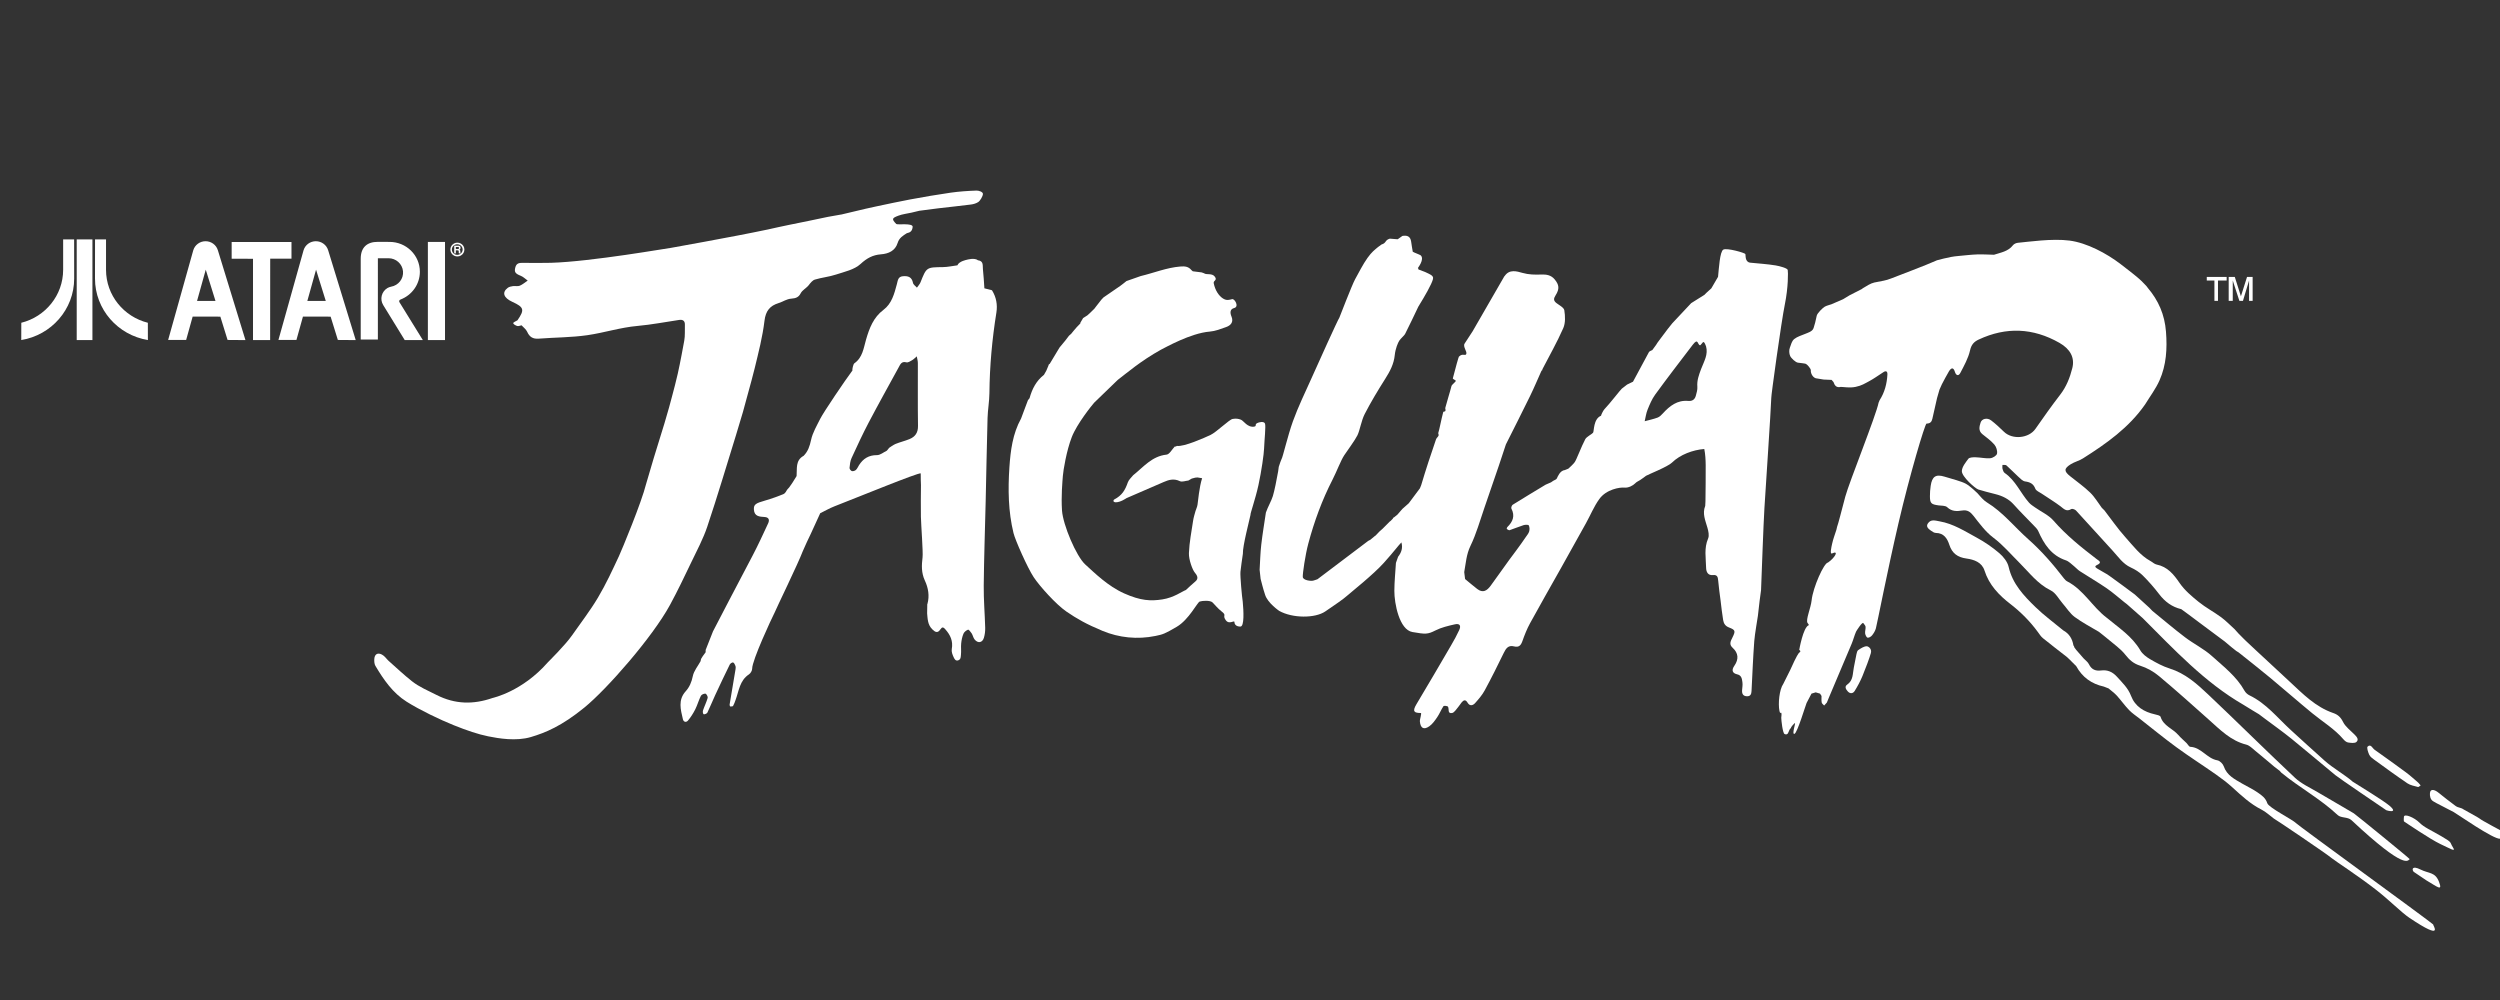 <?xml version="1.0" encoding="UTF-8" standalone="no"?>
<svg
   xmlns:dc="http://purl.org/dc/elements/1.1/"
   xmlns:cc="http://creativecommons.org/ns#"
   xmlns:rdf="http://www.w3.org/1999/02/22-rdf-syntax-ns#"
   xmlns:svg="http://www.w3.org/2000/svg"
   xmlns="http://www.w3.org/2000/svg"
   xmlns:sodipodi="http://sodipodi.sourceforge.net/DTD/sodipodi-0.dtd"
   xmlns:inkscape="http://www.inkscape.org/namespaces/inkscape"
   width="500"
   height="200"
   viewBox="0 0 500 200"
   version="1.1"
   id="svg161"
   sodipodi:docname="atarijaguar.svg"
   style="fill:none"
   inkscape:version="0.92.5 (2060ec1f9f, 2020-04-08)">
  <rect x="0" y="0" width="500" height="200" fill="#333333" stroke="none"/>
  <defs
     id="defs165" />
  <sodipodi:namedview
     pagecolor="#ffffff"
     bordercolor="#666666"
     borderopacity="1"
     objecttolerance="10"
     gridtolerance="10"
     guidetolerance="10"
     inkscape:pageopacity="0"
     inkscape:pageshadow="2"
     inkscape:window-width="1366"
     inkscape:window-height="740"
     id="namedview163"
     showgrid="false"
     inkscape:pagecheckerboard="true"
     inkscape:zoom="1.6452465"
     inkscape:cx="177.5"
     inkscape:cy="51.5"
     inkscape:window-x="0"
     inkscape:window-y="0"
     inkscape:window-maximized="1"
     inkscape:current-layer="svg161" />
  <path
     d="m 141.472,105.277 c 2.033,-6.066 3.851,-12.204 5.748,-18.317 0.468,-1.507 0.907,-3.023 1.359,-4.535 0.058,-0.327 1.726,-6.164 2.362,-8.789 0.761,-3.14 1.579,-6.293 1.958,-9.489 0.235,-1.98 1.107,-3.003 2.817,-3.529 0.997,-0.307 1.549,-0.817 2.582,-0.892 0.849,-0.062 1.44,-0.275 1.832,-1.055 0.331,-0.66 1.189,-1.069 1.633,-1.658 0.328,-0.436 0.745,-0.955 1.225,-1.1 1.37,-0.414 2.832,-0.545 4.187,-0.994 1.71,-0.566 3.687,-0.973 4.931,-2.12 1.273,-1.173 2.454,-1.811 4.097,-1.937 1.521,-0.116 2.845,-0.704 3.335,-2.298 0.305,-0.988 1.06,-1.432 1.823,-1.923 0.698,-0.141 1.086,-0.421 1.171,-1.259 0.086,-0.837 -3.061,-0.37 -3.269,-0.581 -0.968,-0.984 -0.875,-1.179 0.399,-1.661 0.83,-0.313 1.742,-0.412 2.617,-0.608 0.53,-0.126 1.061,-0.253 1.591,-0.38 1.257,-0.164 2.511,-0.341 3.771,-0.488 2.18,-0.258 4.366,-0.479 6.542,-0.76 0.509,-0.066 1.055,-0.222 1.475,-0.502 0.386,-0.258 0.914,-1.164 0.927,-1.607 0.013,-0.443 -0.861,-0.693 -1.279,-0.68 -1.74,0.059 -3.486,0.179 -5.211,0.424 -2.682,0.382 -5.353,0.849 -8.018,1.341 -2.222,0.41 -4.43,0.905 -6.643,1.362 -0.311,0.037 -4.303,0.967 -4.589,1.049 -0.856,0.204 -1.711,0.407 -2.568,0.61 l -0.19,0.027 c -0.837,0.148 -1.673,0.297 -2.511,0.445 -2.598,0.538 -5.192,1.103 -7.796,1.608 -1.411,0.273 -2.856,0.625 -4.26,0.925 -2.003,0.428 -3.967,0.802 -5.976,1.196 -4.444,0.871 -8.904,1.653 -13.359,2.471 -0.428,0.016 -15.817,2.748 -24.004,2.988 -1.898,0.056 -3.804,0.023 -5.707,0.007 -0.658,-0.006 -1.184,0.104 -1.395,0.861 -0.27,0.97 -0.048,1.286 1.078,1.733 0.506,0.202 0.924,0.629 1.382,0.953 -0.527,0.354 -1.018,0.792 -1.594,1.03 -0.393,0.164 -0.906,0.015 -1.356,0.078 -0.36,0.051 -0.765,0.135 -1.042,0.346 -1.205,0.917 -0.836,1.999 0.927,2.804 2.34,1.069 2.479,1.569 1.02,3.683 -0.282,0.193 -0.845,0.373 -0.844,0.579 7.2e-4,0.204 0.503,0.481 0.8,0.565 0.252,0.072 0.569,-0.085 0.858,-0.141 0.384,0.425 0.9,0.792 1.123,1.288 0.472,1.054 1.157,1.472 2.319,1.382 3.242,-0.253 6.52,-0.229 9.728,-0.694 3.355,-0.486 6.611,-1.549 10.025,-1.851 2.786,-0.246 5.547,-0.789 8.32,-1.198 0.749,-0.11 1.181,0.175 1.154,0.974 -0.035,1.062 0.061,2.192 -0.128,3.184 -0.189,0.99 -0.771,4.282 -1.299,6.603 -0.698,3.076 -1.713,6.541 -1.733,6.723 -0.308,1.06 -0.614,2.119 -0.922,3.18 -1.036,3.236 -3.474,11.324 -3.671,12.129 -0.908,3.694 -4.846,13.175 -5.415,14.401 -1.31,2.822 -2.626,5.659 -4.211,8.329 -1.563,2.633 -3.457,5.07 -5.212,7.588 -1.35,1.935 -4.783,5.324 -4.827,5.374 -5.118,5.839 -10.929,7.082 -11.062,7.127 -3.807,1.318 -7.441,1.287 -11.173,-0.601 -1.681,-0.851 -3.47,-1.6 -4.929,-2.75 -1.562,-1.23 -3.255,-2.813 -4.689,-4.093 -0.43,-0.384 -0.735,-0.934 -1.326,-1.244 -0.874,-0.457 -1.482,-0.062 -1.525,0.948 -0.019,0.44 0.014,0.958 0.229,1.319 1.642,2.758 3.471,5.413 6.231,7.154 2.68,1.691 6.725,3.62 9.414,4.701 2.689,1.08 4.835,1.808 6.912,2.232 2.077,0.423 5.587,1.016 8.52,0.146 2.933,-0.867 6.183,-2.206 10.714,-5.902 4.53,-3.697 13.621,-14.075 17.122,-20.523 1.507,-2.773 2.865,-5.627 4.23,-8.473 1.142,-2.382 2.409,-4.737 3.244,-7.231 z"
     id="path131"
     inkscape:connector-curvature="0"
     style="fill:#ffffff;stroke-width:1.451" />
  <path
     d="m 276.567,112.551 -0.007,0.006 -0.007,0.007 z"
     id="path133"
     inkscape:connector-curvature="0"
     style="fill:#ffffff;stroke-width:1.451" />
  <path
     d="m 198.312,58.026 c -0.462,-0.116 -0.922,-0.233 -1.383,-0.349 l -0.052,-0.013 c -0.093,-1.274 -0.147,-2.553 -0.293,-3.821 -0.078,-0.688 0.177,-1.625 -0.951,-1.781 l -0.009,0.013 C 194.907,51.479 193.354,51.957 193.354,51.957 c 0,0 -1.557,0.289 -1.874,1.108 -0.97,0.125 -1.936,0.346 -2.906,0.357 -3.282,0.037 -3.273,0.013 -4.475,3.047 -0.154,0.387 -0.47,0.708 -0.713,1.059 -0.273,-0.315 -0.72,-0.599 -0.788,-0.954 -0.231,-1.186 -0.993,-1.416 -2.006,-1.33 -1,0.086 -1.012,0.822 -1.221,1.602 -0.505,1.887 -1.004,3.868 -2.674,5.12 -2.015,1.514 -2.819,3.666 -3.481,5.939 -0.499,1.72 -0.682,3.591 -2.348,4.761 -0.234,0.165 -0.456,1.287 -0.382,1.434 -1.421,1.897 -5.78,8.339 -6.417,9.616 -0.697,1.398 -1.534,2.795 -1.858,4.289 -0.266,1.232 -0.614,2.276 -1.483,3.156 -1.689,0.924 -1.283,2.579 -1.408,4.048 -0.284,0.456 -0.569,0.916 -0.853,1.372 -0.212,0.303 -0.424,0.608 -0.636,0.911 -0.106,0.114 -0.213,0.231 -0.321,0.345 -0.287,0.333 -0.328,0.753 -0.862,1.002 -0.534,0.248 -2.408,0.925 -3.645,1.275 -1.877,0.529 -2.282,0.786 -2.221,1.797 0.083,1.38 1.113,1.424 2.135,1.488 0.856,0.053 1.033,0.579 0.716,1.263 -0.991,2.125 -1.965,4.262 -3.051,6.338 -2.56,4.895 -7.912,15.056 -7.98,15.265 -0.489,1.236 -0.978,2.472 -1.466,3.709 -0.004,0.158 -0.008,0.317 -0.011,0.475 -0.195,0.268 -0.391,0.537 -0.586,0.804 -0.11,0.178 -0.219,0.357 -0.329,0.535 -0.032,0.152 -0.065,0.303 -0.097,0.454 -0.54,0.991 -1.341,1.93 -1.552,2.988 -0.235,1.174 -0.665,2.182 -1.414,3.012 -1.585,1.756 -1.009,3.668 -0.57,5.584 0.142,0.62 0.683,0.686 1.018,0.285 0.57,-0.681 1.058,-1.455 1.459,-2.249 0.436,-0.866 0.687,-1.826 1.122,-2.693 0.128,-0.254 0.634,-0.485 0.917,-0.438 0.203,0.035 0.513,0.608 0.445,0.847 -0.243,0.852 -0.654,1.656 -0.937,2.499 -0.072,0.214 -0.041,0.704 0.149,0.767 0.189,0.062 0.636,-0.14 0.724,-0.321 0.559,-1.155 1.03,-2.352 1.57,-3.517 0.949,-2.045 1.916,-4.082 2.91,-6.105 0.104,-0.21 0.502,-0.467 0.666,-0.412 0.21,0.07 0.366,0.42 0.463,0.678 0.075,0.201 0.061,0.454 0.025,0.673 -0.391,2.356 -0.796,4.708 -1.185,7.06 -0.021,0.126 0.065,0.385 0.107,0.388 0.202,0.007 0.518,0.013 0.587,-0.105 0.216,-0.367 0.347,-0.787 0.497,-1.192 0.674,-1.817 0.816,-3.898 2.678,-5.12 0.332,-0.219 0.643,-0.759 0.642,-1.147 -0.009,-1.694 3.938,-10.137 4.408,-11.039 l 0.009,-0.01 c 0.372,-0.932 4.817,-10.065 5.69,-12.406 0.107,-0.289 1.524,-3.392 1.621,-3.519 0.626,-1.368 1.251,-2.737 1.877,-4.104 0.945,-0.464 1.859,-1 2.838,-1.38 4.983,-1.935 16.683,-6.74 17.265,-6.599 0.006,0.148 0.012,1.271 0.016,1.42 0.012,0.306 0.023,0.612 0.035,0.919 -0.009,2.111 -0.057,4.222 -0.013,6.333 0.035,1.666 0.457,7.09 0.332,8.114 -0.197,1.609 -0.261,3.114 0.464,4.668 0.675,1.443 0.961,3.043 0.509,4.665 l -0.032,0.047 c -0.009,0.616 -0.019,1.235 -0.028,1.853 v 0.004 c 0.109,1.121 0.102,2.237 1.012,3.151 0.626,0.629 1.103,0.829 1.626,0.046 0.376,-0.562 0.599,-0.476 1,-0.029 1.016,1.138 1.582,2.36 1.292,3.95 -0.094,0.517 0.142,1.151 0.385,1.656 0.134,0.28 0.361,0.795 0.907,0.599 0.547,-0.198 0.495,-0.719 0.54,-1.103 0.087,-0.749 -0.028,-1.521 0.048,-2.272 0.067,-0.659 0.2,-1.335 0.454,-1.942 0.148,-0.354 0.554,-0.676 0.92,-0.816 0.132,-0.05 0.534,0.439 0.723,0.738 0.238,0.379 0.314,0.874 0.585,1.217 0.656,0.825 1.562,0.674 1.862,-0.326 0.193,-0.641 0.277,-1.343 0.26,-2.014 -0.075,-2.807 -0.322,-5.616 -0.293,-8.421 0.057,-5.623 0.258,-11.247 0.389,-16.87 0.129,-5.549 0.219,-11.099 0.376,-16.647 0.046,-1.662 0.358,-3.319 0.373,-4.979 0.049,-5.405 0.536,-10.765 1.392,-16.1 0.254,-1.587 -0.02,-3.092 -0.875,-4.472 z m -16.421,29.797 c -0.911,0.372 -1.885,0.599 -2.798,0.97 -0.385,0.156 -1.253,0.768 -1.253,0.768 0,0 -0.363,0.432 -0.469,0.573 -0.657,0.315 -1.316,0.894 -1.974,0.892 -1.642,-0.007 -2.756,0.694 -3.594,2.007 -0.205,0.321 -0.351,0.701 -0.62,0.952 -0.189,0.176 -0.572,0.3 -0.807,0.234 -0.21,-0.061 -0.489,-0.43 -0.47,-0.638 0.062,-0.665 0.135,-1.369 0.408,-1.966 1.105,-2.409 2.221,-4.818 3.453,-7.163 1.942,-3.694 3.98,-7.336 5.977,-11 0.329,-0.603 0.573,-1.244 1.533,-0.985 0.325,0.088 0.795,-0.22 1.151,-0.43 0.341,-0.201 0.62,-0.509 0.925,-0.769 0.077,0.442 0.218,0.883 0.219,1.326 0.016,4.192 -0.039,8.384 0.03,12.574 0.023,1.36 -0.55,2.179 -1.711,2.653 z"
     id="path135"
     inkscape:connector-curvature="0"
     style="fill:#ffffff;stroke-width:1.451" />
  <path
     d="m 285.061,54.412 c -0.457,-0.173 -0.914,-0.348 -1.37,-0.52 -0.003,-0.113 -0.038,-0.21 -0.109,-0.291 -0.02,-0.022 1.367,-1.703 0.579,-2.519 -0.212,-0.167 -1.398,-0.576 -1.61,-0.741 -0.107,-0.664 -0.232,-1.326 -0.318,-1.992 -0.142,-1.074 -0.797,-1.34 -1.756,-1.161 -0.309,0.22 -0.62,0.439 -0.93,0.659 l -0.136,-0.003 -1.449,-0.114 c -1.042,0.309 -0.626,0.864 -1.666,1.174 -0.238,0.173 -0.475,0.347 -0.711,0.52 -0.713,0.605 -1.213,0.949 -2.086,2.158 -0.872,1.208 -1.875,3.18 -2.483,4.276 -0.607,1.095 -3.105,7.597 -3.145,7.678 -0.2,0.183 -4.372,9.414 -5.749,12.508 -1.073,2.406 -2.483,5.293 -3.531,8.194 -1.048,2.9 -2.055,7.325 -2.29,7.598 -0.078,0.201 -0.158,0.401 -0.237,0.602 -0.104,0.308 -0.208,0.616 -0.311,0.924 -0.042,0.302 -0.081,0.606 -0.123,0.909 -0.296,1.663 -0.743,3.937 -1.061,4.952 -0.319,1.015 -1.003,2.16 -1.39,3.287 -0.315,2.151 -0.684,4.297 -0.93,6.457 -0.189,1.654 -0.222,3.327 -0.325,4.991 0.065,0.603 0.131,1.205 0.197,1.809 0.303,1.076 0.373,1.587 0.911,3.229 0.538,1.641 2.807,3.18 2.807,3.18 2.678,1.504 7.192,1.5 9.225,0.106 2.033,-1.394 3.43,-2.326 4.306,-3.095 0.877,-0.768 5.308,-4.286 7.404,-6.625 2.097,-2.339 2.885,-3.463 3.507,-4.082 0.314,1.08 0.009,2.018 -0.663,2.872 -0.142,0.41 -0.286,0.82 -0.431,1.23 -0.112,1.866 -0.311,3.732 -0.316,5.597 -0.01,2.51 0.993,7.772 3.611,8.228 2.618,0.455 3.048,0.472 4.594,-0.313 1.199,-0.611 2.57,-0.925 3.899,-1.228 0.959,-0.218 1.286,0.243 0.865,1.157 -0.478,1.033 -1.029,2.038 -1.605,3.02 -2.299,3.932 -4.582,7.87 -6.931,11.775 -0.935,1.553 -0.402,1.766 0.862,1.784 0.226,0.004 -0.228,1.268 -0.19,1.688 0.119,1.339 0.774,1.742 1.883,0.967 0.65,-0.454 1.145,-1.177 1.604,-1.85 0.464,-0.682 0.762,-1.48 1.225,-2.164 0.086,-0.129 0.785,-0.077 0.903,0.097 0.293,0.422 -0.157,1.441 0.822,1.262 0.462,-0.083 0.832,-0.753 1.215,-1.18 0.253,-0.284 0.435,-0.625 0.679,-0.918 0.408,-0.493 0.792,-0.677 1.213,0.037 0.43,0.734 1.061,0.572 1.507,0.071 0.705,-0.792 1.417,-1.613 1.917,-2.536 1.334,-2.465 2.588,-4.976 3.811,-7.498 0.443,-0.914 0.923,-1.596 2.058,-1.299 0.952,0.249 1.361,-0.193 1.666,-1.049 0.43,-1.217 0.903,-2.433 1.521,-3.561 2.033,-3.72 4.145,-7.398 6.219,-11.095 1.668,-2.973 3.321,-5.954 4.977,-8.932 0.893,-1.604 1.589,-3.34 2.668,-4.836 1.412,-1.963 4.142,-2.373 4.991,-2.284 0.848,0.089 1.753,-0.424 2.142,-0.819 0.39,-0.394 0.485,-0.343 1.038,-0.699 0.553,-0.357 0.909,-0.652 1.174,-0.845 0.263,-0.193 4.325,-1.797 5.18,-2.632 1.647,-1.612 4.193,-2.548 6.468,-2.728 0.215,1.046 0.27,2.181 0.282,3.248 0.022,2.395 -0.028,4.794 -0.046,7.19 -0.016,0.315 -0.033,0.63 -0.048,0.944 -0.621,1.54 0.039,2.931 0.444,4.375 0.192,0.683 0.39,1.552 0.136,2.142 -0.839,1.935 -0.443,3.902 -0.402,5.856 0.016,0.774 0.318,1.564 1.361,1.459 0.861,-0.086 0.993,0.367 1.051,1.08 0.112,1.362 0.319,2.714 0.489,4.07 0.16,1.278 0.289,2.561 0.504,3.83 0.113,0.673 0.39,1.202 1.18,1.505 1.283,0.493 1.322,0.702 0.689,1.989 -0.358,0.728 -0.729,1.37 0.006,2.044 1.219,1.115 1.271,2.322 0.354,3.65 -0.55,0.799 -0.453,1.456 0.592,1.69 0.885,0.199 0.942,0.924 1.035,1.575 0.077,0.517 -0.026,1.057 -0.065,1.586 -0.048,0.714 0.187,1.207 0.981,1.223 0.695,0.016 0.877,-0.43 0.907,-1.043 0.168,-3.333 0.302,-6.666 0.547,-9.992 0.103,-1.42 0.705,-4.78 0.726,-5.054 0.141,-1.391 0.56,-4.815 0.631,-5.137 0.141,-3.652 0.47,-12.993 0.676,-16.429 0.208,-3.435 1.295,-19.549 1.367,-21.972 -0.083,-0.157 2.012,-15.312 2.716,-18.75 0.705,-3.439 0.662,-6.535 0.578,-6.889 -0.086,-0.355 -1.588,-0.767 -2.422,-0.904 -1.678,-0.274 -3.383,-0.376 -5.079,-0.548 -1.105,-0.137 -0.878,-1.489 -0.971,-1.727 -0.091,-0.238 -3.682,-1.267 -4.402,-0.891 -0.718,0.376 -0.89,3.842 -1.064,5.445 -0.448,0.767 -0.893,1.534 -1.338,2.301 -0.329,0.299 -0.659,0.6 -0.988,0.9 -0.131,0.134 -0.264,0.268 -0.395,0.403 -0.885,0.554 -1.768,1.109 -2.653,1.663 -1.263,1.347 -2.524,2.694 -3.788,4.041 -0.084,0.091 -0.73,0.902 -0.914,1.147 -0.687,0.947 -2.301,3 -2.315,3.163 -0.253,0.347 -0.507,0.694 -0.761,1.04 0,0 -0.57,0.219 -0.656,0.377 -1.083,1.971 -2.139,3.959 -3.2,5.943 0,0 -0.765,0.37 -1.173,0.568 -0.353,0.273 -0.705,0.546 -1.057,0.818 -0.141,0.047 -2.325,2.905 -3.492,4.125 -0.238,0.252 -0.672,1.146 -0.668,1.29 -1.565,0.65 -1.369,3.111 -1.598,3.404 -0.229,0.292 -1.286,0.783 -1.56,1.296 -0.795,1.487 -1.752,4.122 -2.118,4.602 -0.363,0.481 -0.916,0.961 -1.264,1.287 -0.232,0.093 -0.462,0.185 -0.695,0.279 -1.001,0.104 -1.466,1.391 -1.597,1.66 -0.132,0.271 -0.479,0.322 -0.717,0.483 -0.171,0.118 -0.345,0.235 -0.518,0.355 l 0.029,-0.028 c -0.351,0.153 -0.701,0.306 -1.049,0.458 -2.197,1.33 -4.396,2.648 -6.578,4.01 -0.184,0.116 -0.358,0.594 -0.267,0.765 0.766,1.473 0.289,2.635 -0.798,3.691 -0.093,0.089 -0.161,0.37 -0.128,0.392 0.174,0.116 0.422,0.29 0.579,0.238 0.936,-0.309 1.843,-0.707 2.784,-1.003 0.328,-0.102 0.954,-0.117 1.039,0.044 0.179,0.333 0.192,0.841 0.078,1.222 -0.118,0.416 -0.451,0.773 -0.7,1.151 -0.869,1.328 -3.125,4.31 -3.292,4.54 -1.245,1.709 -2.451,3.449 -3.703,5.154 -0.736,1.002 -1.544,1.531 -2.692,0.654 -0.83,-0.635 -1.62,-1.325 -2.428,-1.987 -0.055,-0.464 -0.112,-0.927 -0.17,-1.392 0.325,-1.769 0.417,-3.533 1.254,-5.254 1.177,-2.417 1.894,-5.059 2.784,-7.614 0.971,-2.786 1.919,-5.581 2.871,-8.372 0.485,-1.425 0.961,-2.858 1.424,-4.293 1.607,-3.202 3.232,-6.392 4.803,-9.609 0.827,-1.691 1.553,-3.429 2.325,-5.147 0.131,-0.038 0.183,-0.122 0.161,-0.255 1.417,-2.74 2.949,-5.429 4.187,-8.246 0.454,-1.036 0.392,-2.406 0.209,-3.567 -0.086,-0.55 -0.991,-0.997 -1.568,-1.44 -0.611,-0.472 -0.604,-0.89 -0.189,-1.536 0.842,-1.319 0.718,-2.132 -0.187,-3.22 -0.72,-0.866 -1.668,-0.997 -2.678,-0.957 -1.273,0.049 -2.483,0.033 -3.775,-0.333 -1.062,-0.302 -2.568,-0.786 -3.518,0.61 l -0.091,0.092 c -0.36,0.643 -6.018,10.468 -6.33,10.974 l -1.601,2.456 c -0.409,0.614 0.531,1.598 0.328,2.089 -0.203,0.492 -0.7,-0.239 -1.478,0.539 -0.049,0.016 -0.687,2.267 -1.21,4.331 -0.045,0.175 0.64,0.357 0.594,0.539 -0.039,0.149 -0.807,0.787 -0.846,0.94 -0.39,1.536 -0.827,2.777 -1.242,4.376 -0.077,0.293 0.091,0.338 0.016,0.62 -0.073,0.278 -0.388,0.062 -0.457,0.326 -0.396,1.489 -0.745,3.453 -0.968,4.087 -0.064,0.182 0.118,0.364 0.054,0.547 -0.088,0.252 -0.421,0.506 -0.509,0.759 -1.052,3.04 -2.052,6.092 -2.971,9.176 -0.083,0.207 -0.167,0.415 -0.251,0.622 -0.743,0.998 -1.488,1.996 -2.232,2.994 -0.428,0.38 -0.858,0.759 -1.285,1.137 0.001,0.083 0,0.166 -0.007,0.243 0.007,-0.078 0.009,-0.159 0.007,-0.243 -0.331,0.379 -0.66,0.756 -0.983,1.135 -0.216,0.176 -0.435,0.353 -0.653,0.529 -0.148,0.037 -0.239,0.131 -0.27,0.282 -0.171,0.178 -0.343,0.357 -0.517,0.535 -0.001,-0.019 0.003,-0.034 -0.001,-0.052 -0.508,0.511 -1.017,1.021 -1.528,1.532 0.122,-0.004 0.237,-0.015 0.35,-0.029 -0.112,0.016 -0.228,0.025 -0.35,0.029 -0.209,0.185 -0.418,0.37 -0.628,0.555 -0.255,0.267 -0.511,0.534 -0.765,0.8 -0.136,0.05 -0.806,0.686 -1.099,0.883 -0.135,0.068 -0.282,0.118 -0.399,0.206 -3.377,2.549 -6.752,5.1 -10.127,7.653 -0.269,0.089 -0.263,0.11 -0.803,0.269 -0.541,0.159 -2.089,-0.063 -2.138,-0.722 -0.049,-0.659 0.508,-4.44 1.099,-6.658 1.192,-4.469 2.765,-8.746 4.871,-12.848 0.817,-1.59 1.618,-3.77 2.322,-4.835 0.705,-1.065 2.125,-2.961 2.63,-3.975 0.505,-1.016 0.777,-2.937 1.454,-4.255 1.241,-2.414 2.65,-4.747 4.105,-7.043 0.942,-1.491 1.736,-2.949 1.917,-4.777 0.119,-1.23 0.628,-2.463 0.913,-2.883 0.284,-0.42 0.999,-1.033 1.138,-1.305 0.923,-1.807 1.779,-3.649 2.658,-5.48 0,0 1.824,-2.927 2.53,-4.483 0.716,-1.58 0.643,-1.614 -1.135,-2.435 z m -4.618,47.778 c -0.004,0.016 -0.006,0.035 -0.009,0.05 0.003,-0.015 0.004,-0.034 0.009,-0.05 z m 14.099,-35.951 0.075,0.103 -0.073,-0.09 c -0.003,-0.004 -0.003,-0.009 -0.003,-0.013 z m 45.652,7.634 c -0.433,1.169 -0.829,2.232 -0.724,3.492 0.048,0.578 -0.147,1.189 -0.3,1.766 -0.202,0.753 -0.685,1.13 -1.518,1.055 -2.192,-0.2 -3.708,0.994 -5.08,2.496 -0.3,0.329 -0.65,0.686 -1.051,0.835 -0.836,0.312 -1.721,0.493 -2.584,0.729 0.184,-0.775 0.28,-1.586 0.579,-2.317 0.422,-1.04 0.865,-2.112 1.52,-3.01 2.449,-3.363 4.987,-6.66 7.511,-9.965 1.115,-1.459 0.923,-0.022 1.451,0.104 0.147,0.035 0.554,-0.696 0.698,-0.65 0.186,0.061 0.245,0.247 0.329,0.403 0.077,0.146 0.139,0.299 0.184,0.457 0.11,0.375 0.141,0.774 0.12,1.162 -0.041,0.792 -0.343,1.522 -0.642,2.246 -0.167,0.399 -0.347,0.794 -0.495,1.197 z"
     id="path137"
     inkscape:connector-curvature="0"
     style="fill:#ffffff;stroke-width:1.451" />
  <path
     d="m 395.638,97.893 c 0.692,0.228 2.277,0.643 3.427,0.93 1.425,0.358 2.678,0.954 3.69,2.09 1.302,1.464 2.711,2.832 4.064,4.254 0.305,0.32 0.652,0.647 0.826,1.04 1.154,2.609 2.61,4.886 5.524,5.861 0.611,0.203 1.11,0.759 1.643,1.174 0.399,0.316 0.734,0.723 1.163,0.997 1.778,1.151 3.614,2.217 5.36,3.415 1.24,0.849 2.369,1.862 3.547,2.8 0.163,0.125 0.324,0.247 0.485,0.37 1.06,0.936 2.121,1.872 3.182,2.808 6.288,6.276 12.344,12.825 20.153,17.335 0.61,0.375 1.221,0.75 1.829,1.125 0.424,0.252 0.84,0.504 1.261,0.756 0.356,0.267 0.707,0.533 1.06,0.799 1.817,1.364 3.678,2.677 5.443,4.105 2.949,2.387 5.829,4.858 8.759,7.265 0.88,0.722 9.264,6.375 10.199,7.025 0.09,0.063 2.578,0.739 0.615,-0.923 -1.263,-1.072 -7.257,-4.724 -7.315,-4.774 -1.714,-1.485 -3.922,-2.69 -5.617,-4.197 -2.266,-2.011 -4.492,-4.061 -6.733,-6.101 -2.676,-2.439 -4.941,-5.362 -8.312,-6.979 -0.392,-0.186 -0.777,-0.538 -0.987,-0.914 -1.591,-2.854 -4.16,-4.81 -6.505,-6.93 -1.611,-1.459 -3.646,-2.442 -5.392,-3.768 -2.232,-1.693 -4.364,-3.517 -6.54,-5.282 -0.196,-0.205 -0.392,-0.412 -0.591,-0.617 -0.968,-0.883 -1.935,-1.767 -2.903,-2.647 -1.698,-1.253 -3.38,-2.53 -5.103,-3.749 -0.734,-0.52 -1.568,-0.906 -2.331,-1.393 -0.255,-0.164 -0.836,-0.442 -0.149,-0.762 1.102,-0.517 0.43,-0.814 -0.077,-1.201 -3.07,-2.347 -6.067,-4.755 -8.63,-7.694 -0.958,-1.098 -2.427,-1.748 -3.656,-2.613 -0.424,-0.3 -0.887,-0.583 -1.226,-0.966 -1.7,-1.915 -2.663,-4.429 -4.867,-5.941 -0.221,-0.153 -0.344,-0.505 -0.424,-0.791 -0.074,-0.254 -0.02,-0.542 -0.025,-0.815 0.27,0.026 0.637,-0.051 0.8,0.095 0.798,0.702 1.52,1.486 2.306,2.198 0.434,0.393 0.91,0.934 1.425,1.006 1.003,0.142 1.663,0.453 2.051,1.464 0.163,0.417 0.8,0.661 1.238,0.956 1.255,0.846 2.553,1.631 3.766,2.535 0.681,0.51 1.195,1.184 2.177,0.573 0.192,-0.119 0.74,0.066 0.943,0.282 2.467,2.669 4.89,5.381 7.35,8.056 1.112,1.205 2.019,2.618 3.614,3.344 0.861,0.391 1.714,0.923 2.38,1.582 1.18,1.17 2.286,2.433 3.298,3.756 1.154,1.512 2.566,2.557 4.418,2.998 0.491,0.359 0.984,0.717 1.475,1.077 0.663,0.497 1.327,0.996 1.988,1.491 1.755,1.308 3.511,2.614 5.264,3.923 0.308,0.261 0.615,0.52 0.925,0.782 0.171,0.142 0.341,0.286 0.514,0.429 0.283,0.225 0.568,0.449 0.851,0.673 0.148,0.091 0.296,0.181 0.444,0.271 2.125,1.703 4.273,3.376 6.365,5.113 2.803,2.328 5.54,4.733 8.353,7.043 2.099,1.725 4.463,3.129 6.253,5.229 0.239,0.28 0.592,0.582 0.929,0.635 0.554,0.083 1.341,0.195 1.671,-0.104 0.559,-0.507 0.041,-1.066 -0.415,-1.519 -0.797,-0.804 -1.79,-1.53 -2.269,-2.502 -0.456,-0.928 -1.048,-1.459 -1.923,-1.756 -3.581,-1.217 -6.122,-3.857 -8.787,-6.33 -2.274,-2.111 -4.549,-4.222 -6.823,-6.333 -0.64,-0.6 -1.277,-1.201 -1.917,-1.799 -0.147,-0.143 -0.293,-0.287 -0.438,-0.43 -0.353,-0.354 -0.704,-0.708 -1.054,-1.063 -0.248,-0.276 -0.496,-0.554 -0.743,-0.83 -0.893,-0.802 -1.73,-1.679 -2.689,-2.388 -1.456,-1.072 -3.083,-1.923 -4.483,-3.055 -1.389,-1.125 -2.817,-2.326 -3.813,-3.776 -1.208,-1.763 -2.425,-3.259 -4.62,-3.709 -0.422,-0.086 -0.778,-0.456 -1.177,-0.673 -2.115,-1.153 -3.518,-3.081 -5.073,-4.808 -1.511,-1.679 -2.798,-3.56 -4.183,-5.352 -0.173,-0.17 -0.344,-0.339 -0.517,-0.509 -0.762,-1.019 -1.411,-2.157 -2.314,-3.032 -1.241,-1.203 -2.674,-2.208 -4.026,-3.294 -1.237,-0.991 -1.251,-1.513 0.107,-2.375 0.758,-0.483 1.687,-0.692 2.449,-1.173 4.692,-2.963 9.202,-6.149 12.439,-10.796 0.972,-1.593 2.126,-3.106 2.878,-4.796 1.377,-3.093 1.566,-6.349 1.302,-9.759 -0.266,-3.425 -1.502,-6.24 -3.653,-8.776 -0.019,-0.15 -1.129,-1.236 -1.244,-1.359 -0.43,-0.431 -1.422,-1.274 -4.202,-3.4 -2.778,-2.126 -6.722,-4.232 -10.185,-4.684 -3.462,-0.454 -8.238,0.251 -10.32,0.44 -0.35,0.032 -0.791,0.219 -0.994,0.484 -0.968,1.259 -2.437,1.458 -3.793,1.908 -1.129,-0.025 -2.261,-0.101 -3.389,-0.063 -1.177,0.04 -2.354,0.189 -3.53,0.291 -0.424,0.026 -1.536,0.168 -1.668,0.213 -0.541,0.089 -2.467,0.548 -2.817,0.664 -2.068,0.942 -7.929,3.148 -9.143,3.625 -1.212,0.478 -1.721,0.469 -3.393,0.824 -0.714,0.153 -1.54,0.68 -2.283,1.135 l -0.242,0.181 c -0.806,0.411 -1.611,0.824 -2.42,1.235 -0.437,0.264 -0.874,0.527 -1.311,0.792 -0.774,0.335 -1.549,0.671 -2.322,1.007 -0.286,0.119 -0.939,0.245 -1.344,0.487 -0.406,0.243 -1.473,1.268 -1.598,1.802 -0.123,0.535 -0.203,0.9 -0.305,1.352 -0.105,0.36 -0.209,0.72 -0.315,1.08 0,0 -0.075,0.173 -0.075,0.174 -0.241,0.563 -1.107,0.81 -1.613,1.024 -0.694,0.295 -1.579,0.546 -2.174,1.021 -0.547,0.437 -0.647,1.142 -0.896,1.757 -0.19,0.467 -0.141,1.199 0.068,1.652 0.202,0.442 1.068,1.258 1.537,1.329 0.536,0.081 1.347,0.136 1.605,0.243 0.258,0.107 1.039,0.97 0.991,1.33 -0.049,0.361 0.235,1.287 0.97,1.544 0.525,0.086 1.054,0.173 1.581,0.261 0.533,0.022 1.065,0.045 1.598,0.067 0.126,0.144 0.253,0.287 0.38,0.43 0.229,0.7 0.604,1.184 1.446,0.973 0.614,0.002 1.771,0.247 2.993,-0.007 1.222,-0.255 1.824,-0.673 2.676,-1.122 0.914,-0.483 1.756,-1.1 2.629,-1.659 0.507,-0.405 1.087,-0.58 1.041,0.312 -0.096,1.821 -0.546,3.574 -1.556,5.136 -0.07,0.164 -0.138,0.329 -0.205,0.493 -0.467,2.45 -5.928,16.037 -6.656,18.773 -0.73,2.737 -1.438,5.568 -1.646,6.056 -0.046,0.199 -0.09,0.397 -0.138,0.595 -0.296,0.937 -0.653,1.861 -0.861,2.815 -0.135,0.626 -0.488,2.141 -0.013,1.917 1.495,-0.701 0.53,0.91 -0.811,1.821 -0.806,0.052 -3.002,4.988 -3.269,7.551 -0.165,1.577 -1.222,3.884 -0.82,4.525 0.083,0.131 0.369,0.406 0.208,0.472 -1.09,0.441 -1.868,4.924 -1.868,4.924 0,0 0.36,0.196 0.18,0.377 -0.18,0.181 -0.202,0.227 -0.327,0.337 -0.219,0.217 -1.438,2.743 -1.665,3.326 -0.096,0.168 -1.235,2.481 -1.376,2.755 -0.795,1.121 -1.064,3.995 -0.766,5.407 0.197,0.933 0.393,-0.177 0.412,0.782 0.004,0.228 -0.054,0.361 -0.052,0.578 10e-4,0.454 0.276,3.082 0.66,3.259 0.717,0.329 0.768,-0.445 1.001,-0.874 0.07,-0.129 0.186,-0.231 0.282,-0.346 -0.043,-0.165 0.65,-0.902 0.798,-0.982 0.151,0.049 -0.669,2.329 -0.103,2.174 0.566,-0.153 2.237,-5.764 2.427,-6.177 0.328,-0.625 0.655,-1.248 0.983,-1.872 0.282,-0.084 0.563,-0.17 0.843,-0.255 0.289,0.086 0.579,0.173 0.864,0.258 0.1,0.152 0.197,0.306 0.298,0.458 0.007,0.445 -0.043,0.899 0.042,1.328 0.043,0.221 0.321,0.396 0.489,0.592 0.179,-0.199 0.359,-0.395 0.538,-0.596 0.141,-0.34 0.273,-0.681 0.418,-1.02 1.518,-3.591 3.039,-7.181 4.555,-10.771 0.329,-0.786 0.525,-1.621 0.872,-2.401 0.057,-0.128 1.242,-2.015 1.449,-1.694 0.158,0.243 0.424,0.475 0.448,0.73 0.041,0.44 -0.142,0.905 -0.087,1.34 0.041,0.315 0.283,0.804 0.501,0.843 0.27,0.047 0.697,-0.22 0.897,-0.477 0.324,-0.409 0.618,-0.892 0.752,-1.392 0.3,-1.142 2.234,-11.202 4.517,-21.02 2.237,-9.627 5.302,-19.93 5.616,-19.931 0.703,-7.25e-4 1.033,-0.336 1.164,-0.97 0.311,-1.377 0.624,-2.756 0.936,-4.133 0.163,-0.56 0.325,-1.119 0.485,-1.679 0.16,-0.358 0.319,-0.716 0.479,-1.075 0.467,-0.865 0.903,-1.752 1.414,-2.591 0.408,-0.671 0.882,-0.918 1.19,0.098 0.229,0.759 0.736,0.889 1.08,0.231 0.759,-1.46 1.599,-2.95 1.952,-4.529 0.26,-1.159 0.803,-1.724 1.727,-2.157 5.492,-2.571 10.877,-2.339 16.143,0.656 2.174,1.238 3.106,2.966 2.584,5.044 -0.479,1.912 -1.19,3.73 -2.433,5.336 -1.717,2.222 -3.338,4.522 -4.946,6.826 -1.33,1.903 -4.61,2.219 -6.298,0.578 -0.817,-0.795 -1.653,-1.579 -2.555,-2.269 -0.778,-0.596 -1.862,-0.368 -2.116,0.437 -0.245,0.771 -0.478,1.633 0.347,2.304 0.83,0.673 1.723,1.297 2.409,2.096 0.389,0.451 0.64,1.255 0.528,1.816 -0.077,0.392 -0.853,0.871 -1.348,0.912 -0.967,0.078 -1.957,-0.168 -2.939,-0.189 -0.496,-0.012 -1.234,0.007 -1.453,0.308 -0.489,0.671 -1.251,1.569 -1.292,2.433 -0.057,1.105 2.668,3.494 3.272,3.694 z"
     id="path139"
     inkscape:connector-curvature="0"
     style="fill:#ffffff;stroke-width:1.451" />
  <path
     d="m 470.771,162.674 c -2.404,-1.436 -4.843,-2.813 -7.25,-4.244 -1.54,-0.916 -3.247,-1.673 -4.528,-2.875 -5.864,-5.504 -11.565,-11.183 -17.41,-16.708 -2.245,-2.122 -4.569,-4.185 -7.653,-5.148 -1.361,-0.426 -2.655,-1.132 -3.897,-1.857 -0.752,-0.439 -1.543,-1.039 -1.968,-1.768 -1.649,-2.835 -4.347,-4.538 -6.762,-6.556 -2.845,-2.162 -4.566,-5.542 -7.849,-7.235 -0.26,-0.135 -0.488,-0.373 -0.671,-0.61 -2.163,-2.82 -4.482,-5.485 -7.153,-7.853 -2.75,-2.44 -5.047,-5.381 -8.244,-7.338 -0.753,-0.46 -1.335,-1.218 -1.945,-1.889 -0.067,-0.074 -1.401,-1.355 -2.251,-1.835 -0.852,-0.481 -2.835,-0.985 -4.272,-1.424 -1.775,-0.546 -2.512,-0.034 -2.785,1.862 -0.099,0.674 -0.149,1.363 -0.147,2.047 0.006,1.415 0.239,1.631 1.716,1.833 0.594,0.081 1.367,0.019 1.734,0.366 0.914,0.869 1.932,0.836 2.984,0.666 1.052,-0.17 1.646,0.254 2.283,1.07 1.206,1.541 2.406,3.184 3.942,4.34 1.968,1.482 3.514,3.323 5.227,5.026 1.983,1.972 3.646,4.252 6.289,5.547 0.987,0.485 1.605,1.728 2.391,2.628 0.791,0.906 1.45,1.987 2.392,2.683 1.518,1.123 3.219,1.993 4.842,2.97 0.586,0.469 1.187,0.922 1.758,1.41 1.203,1.035 2.565,1.95 3.527,3.175 0.837,1.062 1.646,1.773 2.975,2.188 1.344,0.421 2.674,1.172 3.756,2.078 3.385,2.825 6.662,5.777 9.958,8.709 2.264,2.016 4.378,4.213 7.491,4.993 0.676,0.17 1.257,0.796 1.836,1.266 1.285,1.043 2.54,2.118 3.806,3.179 0.361,0.276 0.724,0.554 1.084,0.831 0.099,0.114 0.181,0.249 0.298,0.343 3.636,2.982 7.812,5.234 11.267,8.474 0.657,0.615 2.02,0.339 2.734,1.005 11.053,10.342 11.288,7.978 11.668,7.802 -0.208,-0.291 -10.89,-8.982 -11.173,-9.15 z"
     id="path141"
     inkscape:connector-curvature="0"
     style="fill:#ffffff;stroke-width:1.451" />
  <path
     d="m 453.461,160.646 c -0.361,-1.092 -1.121,-1.579 -1.878,-2.113 -0.984,-0.692 -2.094,-1.196 -3.137,-1.806 -1.489,-0.876 -3.068,-1.622 -3.7,-3.475 -0.17,-0.497 -0.784,-1.103 -1.271,-1.185 -2.09,-0.36 -3.209,-2.593 -5.412,-2.702 -0.273,-0.013 -0.515,-0.516 -0.782,-0.778 -0.538,-0.531 -1.128,-1.016 -1.617,-1.587 -1.099,-1.287 -2.98,-1.799 -3.55,-3.638 -0.081,-0.261 -0.727,-0.402 -1.135,-0.492 -2.184,-0.485 -3.958,-1.555 -4.777,-3.709 -0.591,-1.553 -1.729,-2.609 -2.787,-3.786 -0.898,-0.997 -1.893,-1.447 -3.206,-1.278 -1.083,0.14 -1.904,-0.182 -2.421,-1.247 -0.219,-0.454 -0.701,-0.78 -1.062,-1.166 -0.498,-0.57 -0.994,-1.139 -1.492,-1.708 -0.126,-0.172 -0.251,-0.345 -0.377,-0.517 -0.009,-0.149 -0.067,-0.274 -0.174,-0.378 -0.21,-1.317 -0.842,-2.349 -2.031,-3.003 -1.865,-1.547 -3.835,-2.983 -5.566,-4.668 -2.335,-2.274 -4.587,-4.632 -5.359,-8.038 -0.232,-1.016 -1.054,-2.043 -1.875,-2.745 -1.375,-1.173 -2.894,-2.222 -4.483,-3.082 -2.383,-1.292 -4.695,-2.801 -7.449,-3.274 -0.869,-0.148 -1.758,-0.495 -2.361,0.448 -0.39,0.608 0.094,1.028 0.601,1.393 0.302,0.216 0.671,0.475 1.012,0.478 1.598,0.018 2.28,1.101 2.691,2.359 0.563,1.724 1.644,2.516 3.451,2.762 1.478,0.204 3.063,0.74 3.585,2.391 0.917,2.887 2.884,4.929 5.17,6.693 2.113,1.634 3.958,3.492 5.527,5.643 0.308,0.422 0.599,0.883 0.997,1.205 1.573,1.278 3.187,2.509 4.785,3.757 0.163,0.149 0.322,0.299 0.483,0.449 0.46,0.46 0.923,0.922 1.383,1.382 1.209,2.21 3.063,3.552 5.515,4.086 0.318,0.124 0.637,0.248 0.955,0.371 0.547,0.471 1.151,0.892 1.636,1.423 0.853,0.934 1.581,1.984 2.456,2.894 0.624,0.65 1.396,1.156 2.113,1.715 2.454,1.922 4.867,3.904 7.382,5.742 2.56,1.871 5.244,3.579 7.842,5.401 1.176,0.825 2.331,1.698 3.389,2.663 1.793,1.634 3.549,3.277 5.748,4.386 0.897,0.453 1.652,1.184 2.47,1.79 0.142,0.017 10.646,7.113 11.648,7.97 0.586,0.502 4.851,3.23 8.732,6.227 2.752,2.125 5.108,4.563 6.729,5.654 7.337,4.938 4.563,1.33 4.797,1.36 -0.21,-0.321 -27.204,-19.936 -27.413,-20.256 -0.742,-0.757 -5.484,-3.114 -5.781,-4.012 z"
     id="path143"
     inkscape:connector-curvature="0"
     style="fill:#ffffff;stroke-width:1.451" />
  <path
     d="m 373.354,129.253 c -0.575,0 -1.177,0.417 -1.705,0.762 -0.209,0.137 -0.292,0.526 -0.357,0.816 -0.193,0.882 -0.34,1.773 -0.523,2.657 -0.254,1.219 -0.077,2.575 -1.345,3.445 -0.572,0.393 -0.232,0.959 0.151,1.37 0.479,0.511 1.045,0.391 1.354,-0.103 0.595,-0.954 1.134,-1.962 1.568,-3.002 0.602,-1.443 1.427,-3.672 1.676,-4.574 0.253,-0.904 -0.544,-1.371 -0.819,-1.371 z"
     id="path145"
     inkscape:connector-curvature="0"
     style="fill:#ffffff;stroke-width:1.451" />
  <path
     d="m 220.533,126.184 c 3.254,1.353 6.932,1.754 10.562,1.005 1.495,-0.308 1.839,-0.411 4.266,-1.837 2.425,-1.427 4.083,-4.862 4.579,-5.041 0.495,-0.18 2.047,-0.266 2.523,0.136 0.282,0.235 1.028,1.208 1.967,1.935 0.938,0.728 0.007,0.659 0.718,1.647 0.71,0.988 1.724,-0.095 1.742,0.399 0.019,0.492 0.386,0.889 1.192,0.886 0.807,-0.003 0.639,-3.139 0.469,-4.952 -0.165,-1.046 -0.537,-5.11 -0.46,-5.998 0.075,-0.888 0.324,-2.409 0.486,-3.615 -0.059,-1.553 1.305,-6.677 1.525,-7.784 -0.1,-0.153 0.968,-3.095 1.591,-5.956 0.623,-2.86 1.091,-6.258 1.125,-7.318 0.061,-1.654 0.373,-4.44 0.186,-4.965 -0.186,-0.525 -1.206,-0.309 -1.591,-0.095 -0.385,0.215 -0.199,0.355 -0.299,0.533 l -0.017,0.077 c -0.074,-0.012 -0.141,0.007 -0.19,0.079 -1.424,0.25 -2.163,-1.173 -2.724,-1.383 -0.563,-0.21 -0.967,-0.258 -1.652,-0.149 -0.684,0.107 -3.219,2.638 -4.436,3.208 -1.215,0.569 -5.305,2.397 -6.719,2.187 -0.118,0.117 -0.26,0.158 -0.422,0.122 -0.546,0.565 -1.046,1.559 -1.646,1.622 -2.941,0.312 -4.624,2.496 -6.682,4.128 -0.361,0.468 -0.871,0.885 -1.055,1.415 -0.553,1.583 -1.151,2.602 -2.748,3.443 -0.087,0.047 -0.165,0.29 -0.119,0.36 0.067,0.104 0.244,0.183 0.377,0.188 1.01,0.033 2.208,-0.829 2.208,-0.829 0,0 4.965,-2.132 7.437,-3.223 1.068,-0.472 2.074,-0.743 3.244,-0.178 0.446,0.214 1.132,-0.068 1.708,-0.125 0.226,-0.131 0.451,-0.261 0.678,-0.392 0.232,-0.061 0.463,-0.121 0.695,-0.182 l 0.431,-0.043 c 0.315,0.05 0.63,0.104 0.945,0.154 -0.572,1.714 -0.837,4.742 -0.922,5.287 -0.083,0.545 -0.283,0.848 -0.406,1.284 -0.18,0.645 -0.383,1.293 -0.482,1.955 -0.319,2.143 -0.745,4.288 -0.832,6.445 -0.054,1.334 0.742,3.389 1.158,3.878 0.417,0.49 0.881,1.172 0.158,1.773 -0.721,0.602 -1.285,1.157 -1.926,1.737 -0.803,0.298 -2.385,1.521 -4.711,1.881 -2.327,0.36 -4.335,0.268 -7.626,-1.201 -3.29,-1.468 -5.964,-4.14 -7.78,-5.783 -1.816,-1.644 -4.47,-7.949 -4.658,-10.804 -0.187,-2.855 0.084,-5.751 0.171,-6.909 0.088,-1.159 0.734,-5.058 1.778,-7.751 1.042,-2.692 4.068,-6.427 4.489,-6.9 1.569,-1.518 3.138,-3.035 4.708,-4.553 1.784,-1.356 4.604,-3.8 8.629,-6.034 0.911,-0.446 5.955,-3.327 9.781,-3.629 1.115,-0.088 2.203,-0.529 3.269,-0.906 0.968,-0.343 1.525,-1.027 1.068,-2.116 -0.314,-0.751 -0.306,-1.479 0.537,-1.688 1.061,-0.264 0.104,-1.898 -0.398,-1.781 -0.541,0.126 -1.08,0.36 -1.852,-0.141 -0.843,-0.548 -1.552,-1.638 -1.835,-3.038 -0.116,-0.579 0.79,-0.548 0.218,-1.319 -0.572,-0.769 -1.682,-0.292 -2.16,-0.681 -0.158,-0.056 -0.315,-0.112 -0.473,-0.169 -0.592,-0.074 -1.183,-0.149 -1.775,-0.223 -0.091,-0.082 -0.186,-0.164 -0.277,-0.246 -0.594,-0.702 -1.282,-0.786 -2.216,-0.708 -2.758,0.227 -5.289,1.284 -7.934,1.914 -0.945,0.331 -1.89,0.663 -2.835,0.995 -0.412,0.323 -0.81,0.665 -1.237,0.964 -1.11,0.778 -2.234,1.537 -3.351,2.305 -0.136,0.143 -0.274,0.287 -0.411,0.431 l -0.043,0.054 c -0.353,0.452 -0.705,0.904 -1.06,1.356 -0.106,0.14 -0.212,0.28 -0.318,0.42 -0.305,0.298 -0.611,0.597 -0.917,0.896 -0.163,0.146 -0.325,0.293 -0.488,0.439 -0.276,0.175 -0.553,0.349 -0.83,0.524 l -0.026,0.029 c -0.174,0.296 -0.35,0.591 -0.525,0.888 l -0.029,0.179 c -0.239,0.249 -0.48,0.497 -0.72,0.746 -0.21,0.245 -0.421,0.49 -0.631,0.735 -0.157,0.194 -0.315,0.388 -0.472,0.581 -0.145,0.128 -0.292,0.257 -0.437,0.385 -0.264,0.345 -0.527,0.69 -0.791,1.036 l -0.054,0.059 c -0.344,0.415 -0.687,0.829 -1.031,1.245 -0.116,0.192 -0.234,0.383 -0.351,0.575 -0.543,0.904 -1.086,1.807 -1.629,2.71 -0.152,0.064 -0.235,0.177 -0.25,0.343 -0.145,0.345 -0.292,0.689 -0.437,1.034 -0.155,0.273 -0.311,0.547 -0.466,0.821 v 7.25e-4 c -1.546,1.196 -2.376,2.834 -2.88,4.672 -0.106,0.131 -0.212,0.264 -0.318,0.394 -0.181,0.479 -0.363,0.959 -0.544,1.439 -0.279,0.743 -0.556,1.486 -0.833,2.228 -1.685,3.042 -2.113,6.427 -2.337,9.781 -0.29,4.39 -0.234,8.806 0.823,13.129 0.35,1.434 2.807,6.963 4.026,8.807 1.218,1.841 4.486,5.474 6.569,6.9 2.086,1.426 3.98,2.513 7.234,3.865 z"
     id="path147"
     inkscape:connector-curvature="0"
     style="fill:#ffffff;stroke-width:1.451" />
  <path
     d="m 481.181,154.466 c -2.073,-1.533 -4.173,-3.028 -6.273,-4.522 -0.433,-0.307 -0.739,-1.223 -1.379,-0.629 -0.222,0.204 0.078,1.115 0.312,1.628 0.176,0.388 0.588,0.699 0.954,0.964 2.213,1.607 4.424,3.227 6.688,4.759 0.602,0.403 1.396,0.528 2.116,0.732 0.123,0.035 0.316,-0.179 0.528,-0.309 -0.215,-0.25 -0.338,-0.439 -0.504,-0.579 -0.804,-0.691 -1.589,-1.413 -2.443,-2.043 z"
     id="path149"
     inkscape:connector-curvature="0"
     style="fill:#ffffff;stroke-width:1.451" />
  <path
     d="m 495.961,163.738 c -0.12,-0.144 -3.096,-1.751 -3.235,-1.848 -0.624,-0.442 -1.01,-0.271 -1.634,-0.719 -1.19,-0.858 -2.322,-1.793 -3.475,-2.696 -0.604,-0.476 -1.523,-0.833 -1.624,0.11 -0.064,0.607 0.084,1.346 0.652,1.671 0.203,0.116 0.406,0.235 0.611,0.351 1.167,0.603 2.328,1.212 3.494,1.812 0.514,0.264 8.058,5.555 9.289,5.325 1.235,-0.232 0.154,-1.617 0.154,-1.617 0,0 -4.031,-2.143 -4.231,-2.388 z"
     id="path151"
     inkscape:connector-curvature="0"
     style="fill:#ffffff;stroke-width:1.451" />
  <path
     d="m 480.789,164.279 c 0,0 5.314,3.618 7.315,4.544 2.002,0.923 3.158,1.694 2.465,0.615 -0.694,-1.079 0,-0.848 -2.237,-2.156 -2.232,-1.308 -3.462,-1.77 -4.463,-2.772 -1.001,-1.001 -3.004,-1.848 -3.083,-1.155 -0.074,0.693 0.003,0.925 0.003,0.925 z"
     id="path153"
     inkscape:connector-curvature="0"
     style="fill:#ffffff;stroke-width:1.451" />
  <path
     d="m 485.256,176.062 c 2.232,1.307 3.312,2.309 2.543,0.306 -0.769,-2.002 -2.003,-1.616 -3.697,-2.463 -1.695,-0.848 -1.761,-0.015 -1.376,0.45 z"
     id="path155"
     inkscape:connector-curvature="0"
     style="fill:#ffffff;stroke-width:1.451" />
  <path
     d="m 442.883,56.1 v 4.077 h 0.714 v -4.077 h 1.733 v -0.714 h -3.975 v 0.714 z m 2.855,-0.714 v 4.791 h 0.814 v -4.077 l 1.325,4.077 h 0.714 l 1.224,-4.077 v 4.077 h 0.713 v -4.791 h -1.121 l -1.224,3.874 -1.224,-3.874 z"
     id="path157"
     inkscape:connector-curvature="0"
     style="clip-rule:evenodd;fill:#ffffff;fill-rule:evenodd;stroke-width:1.451" />
  <path
     d="m 12.629,47.876 h 2.198 l 0.008,7.829 c 0.005,6.179 -4.577,11.323 -10.581,12.304 l 0.008,-3.456 C 9.071,63.353 12.629,59.065 12.629,53.957 Z m 6.378,1.5e-5 h 2.198 v 6.082 c 0,5.107 3.557,9.396 8.366,10.596 l 0.008,3.456 C 23.576,67.028 18.993,61.884 18.999,55.705 Z m 73.678,1.338 c -0.256,-0.431 -0.729,-0.691 -1.235,-0.682 -0.763,0.015 -1.374,0.627 -1.374,1.379 0,0.752 0.611,1.365 1.374,1.379 0.507,0.01 0.979,-0.251 1.235,-0.682 0.256,-0.431 0.256,-0.964 0,-1.394 z m -2.312,0.697 c 0,-0.585 0.482,-1.06 1.076,-1.06 0.594,2.76e-4 1.076,0.474 1.077,1.06 0,0.585 -0.482,1.06 -1.077,1.06 -0.595,0 -1.076,-0.474 -1.076,-1.06 z m 0.471,0.775 h 0.324 v -0.613 h 0.38 c 0.112,0 0.19,0.051 0.195,0.155 -0.005,0.113 -0.005,0.236 0,0.313 0.003,0.051 0.018,0.1 0.043,0.145 h 0.347 c -0.009,-0.021 -0.017,-0.038 -0.025,-0.053 v -7.3e-5 c -0.021,-0.041 -0.035,-0.069 -0.035,-0.133 l -0.002,-0.074 c -0.003,-0.094 -0.007,-0.224 -0.013,-0.272 -0.014,-0.119 -0.091,-0.165 -0.148,-0.198 -0.01,-0.006 -0.019,-0.012 -0.028,-0.017 0.106,-0.062 0.175,-0.111 0.215,-0.245 0.038,-0.134 0.006,-0.244 -0.016,-0.313 -0.045,-0.168 -0.205,-0.24 -0.362,-0.247 h -0.875 z m 0.762,-1.284 h -0.438 V 49.808 h 0.443 c 0.057,-0.004 0.111,-0.031 0.147,-0.075 0.036,-0.044 0.053,-0.101 0.045,-0.157 0,-0.111 -0.051,-0.174 -0.197,-0.174 z M 15.342,47.876 h 3.143 v 20.141 h -3.143 z m 47.867,6.059 1.947,6.258 -3.688,-0.01 z m -2.621,9.384 -1.302,4.672 h -3.601 l 5.029,-17.947 c 0.324,-1.068 1.322,-1.8 2.455,-1.8 1.134,-7.84e-4 2.134,0.731 2.46,1.8 l 5.516,17.973 -3.574,-0.026 -1.445,-4.664 z m -19.437,-9.384 1.947,6.258 -3.688,-0.01 z m -2.621,9.384 -1.302,4.672 h -3.6 l 5.029,-17.947 c 0.324,-1.068 1.322,-1.8 2.455,-1.8 1.134,-8.42e-4 2.134,0.731 2.46,1.8 l 5.517,17.973 -3.574,-0.026 -1.445,-4.664 z m 45.444,-8.975 c 0,2.541 -1.615,4.709 -3.888,5.568 l 0.017,0.007 c -0.034,0.007 -0.068,0.019 -0.098,0.036 -0.08,0.048 -0.138,0.125 -0.161,0.215 -0.022,0.09 -0.008,0.184 0.041,0.263 l 4.684,7.584 h -3.623 l -4.307,-7.007 c -0.719,-1.175 -0.335,-2.702 0.859,-3.41 0.224,-0.133 0.466,-0.202 0.708,-0.261 1.49,-0.259 2.53,-1.597 2.396,-3.08 -0.135,-1.483 -1.4,-2.618 -2.913,-2.613 h -2.114 V 67.904 H 72.144 V 51.746 c 0,-2.257 1.257,-3.385 3.429,-3.375 l 2.344,0.01 c 3.345,0 6.056,2.669 6.056,5.961 z M 46.331,51.74 v -3.341 h 11.966 v 3.341 h -4.256 l -0.013,16.277 H 50.601 V 51.758 Z m 42.671,-3.358 h -3.428 v 19.635 h 3.428 z"
     id="path159"
     inkscape:connector-curvature="0"
     style="clip-rule:evenodd;fill:#ffffff;fill-rule:evenodd;stroke-width:1.451" />
</svg>
